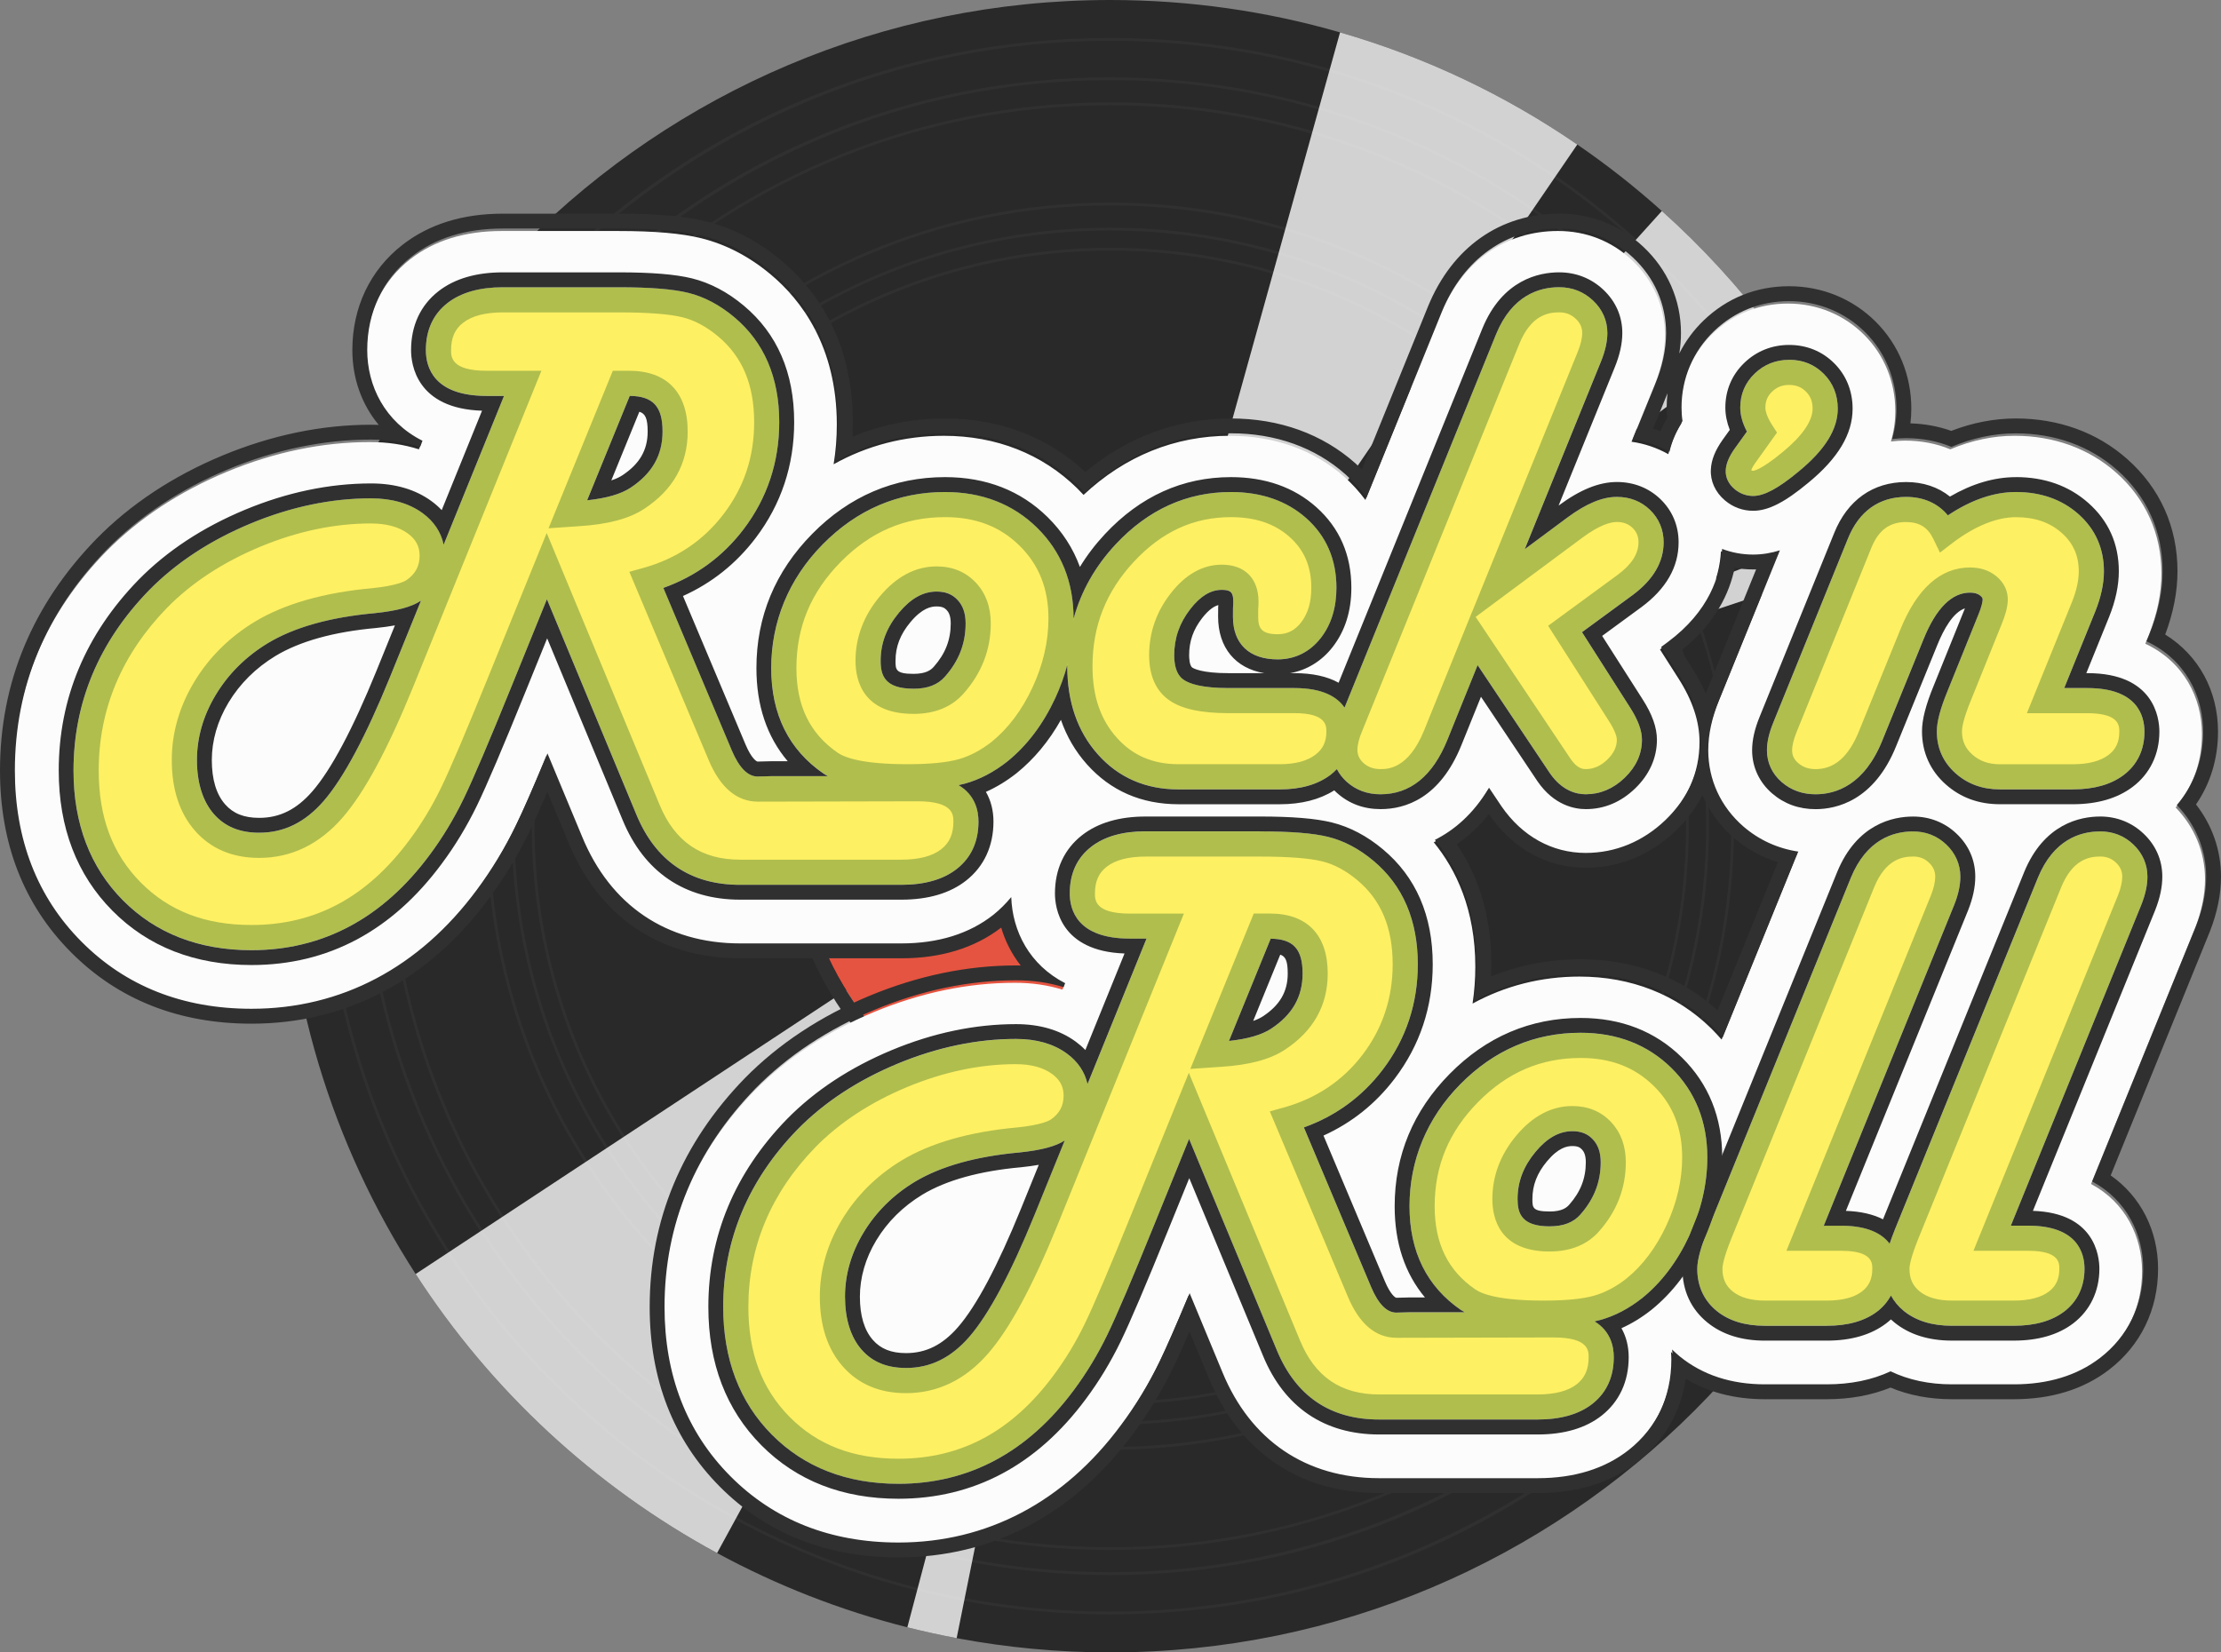 <svg xmlns="http://www.w3.org/2000/svg" width="1080" height="803.71" viewBox="0 0 1080 803.71"><rect x="0" y="0" width="1080" height="803.71" fill="#808080" stroke="none"/><g id="a"/><g id="b"><g id="c"><g id="d"><g><path d="M941.75 401.85c0 221.94-179.91 401.87-401.87 401.87-25.52.0-50.49-2.39-74.69-6.94-8.09-1.52-16.07-3.27-23.98-5.27-32.6-8.23-63.64-20.46-92.52-36.12-59.52-32.25-109.97-79.08-146.57-135.72-40.55-62.75-64.09-137.55-64.09-217.82C138.04 179.91 317.94.0 539.88.0c38.78.0 76.28 5.5 111.74 15.75 41.64 12.02 80.48 30.58 115.36 54.54 14.41 9.88 28.16 20.69 41.12 32.34 19.51 17.49 37.32 36.86 53.08 57.84 20.85 27.68 38.18 58.14 51.35 90.73 2.31 5.66 4.47 11.38 6.5 17.17 14.7 41.76 22.7 86.69 22.7 133.5z" fill="#292929"/><path d="M539.88 785.24c-23.93.0-47.9-2.23-71.26-6.62-7.76-1.46-15.45-3.15-22.88-5.03-30.7-7.75-60.4-19.35-88.26-34.46-56.54-30.64-104.9-75.41-139.83-129.48-40-61.91-61.15-133.77-61.15-207.81.0-102.41 39.88-198.68 112.29-271.09C341.2 58.35 437.48 18.47 539.88 18.47c36.25.0 72.12 5.05 106.6 15.02 39.25 11.33 76.28 28.84 110.06 52.04 13.72 9.41 26.92 19.78 39.23 30.84 18.66 16.73 35.69 35.3 50.64 55.18 20.05 26.63 36.54 55.75 48.99 86.56 2.14 5.25 4.23 10.76 6.21 16.37 14.37 40.84 21.66 83.69 21.66 127.36.0 102.41-39.88 198.69-112.29 271.1-72.41 72.42-168.69 112.29-271.11 112.29zm0-765.42c-210.65.0-382.02 171.38-382.02 382.02.0 73.77 21.07 145.38 60.93 207.07 34.81 53.88 82.99 98.49 139.33 129.03 27.77 15.06 57.36 26.61 87.95 34.34 7.4 1.87 15.07 3.56 22.8 5.01 23.27 4.38 47.16 6.6 71.01 6.6 210.66.0 382.04-171.38 382.04-382.04.0-43.52-7.26-86.21-21.58-126.91-1.97-5.59-4.05-11.08-6.18-16.31-12.41-30.7-28.84-59.72-48.82-86.25-14.89-19.81-31.87-38.31-50.46-54.98-12.27-11.02-25.42-21.36-39.1-30.74-33.66-23.12-70.56-40.57-109.67-51.85-34.36-9.93-70.11-14.97-106.23-14.97z" fill="#303030"/><path d="M539.88 766.09c-22.73.0-45.51-2.11-67.7-6.28-7.37-1.39-14.69-2.99-21.73-4.77-29.17-7.37-57.38-18.38-83.86-32.74-53.72-29.11-99.66-71.64-132.84-123.01-38.01-58.82-58.09-127.09-58.09-197.43.0-97.29 37.88-188.76 106.68-257.55 68.79-68.79 160.26-106.68 257.55-106.68 34.44.0 68.52 4.8 101.28 14.27 37.29 10.76 72.47 27.4 104.56 49.44 13.04 8.94 25.58 18.8 37.27 29.31 17.72 15.89 33.91 33.53 48.11 52.42 19.05 25.29 34.71 52.96 46.55 82.24 2.03 4.98 4.01 10.21 5.9 15.55 13.65 38.81 20.58 79.52 20.58 121 0 97.29-37.89 188.76-106.68 257.56-68.8 68.8-160.27 106.69-257.57 106.69zm0-727.12c-200.09.0-362.87 162.78-362.87 362.87.0 70.08 20.01 138.09 57.88 196.69 33.07 51.18 78.83 93.56 132.35 122.56 26.38 14.31 54.49 25.28 83.54 32.62 7.02 1.77 14.31 3.37 21.65 4.75 22.11 4.16 44.8 6.27 67.45 6.27 200.1.0 362.89-162.79 362.89-362.89.0-41.33-6.9-81.89-20.5-120.55-1.88-5.32-3.85-10.54-5.87-15.5-11.79-29.16-27.39-56.73-46.37-81.93-14.15-18.82-30.28-36.4-47.93-52.23-11.65-10.47-24.14-20.29-37.14-29.2-31.97-21.96-67.02-38.53-104.17-49.25-32.64-9.44-66.59-14.22-100.9-14.22z" fill="#303030"/><path d="M539.88 753.91c-21.96.0-43.98-2.05-65.43-6.07-7.07-1.33-14.13-2.88-21.01-4.62-28.2-7.12-55.47-17.77-81.05-31.65-51.92-28.13-96.32-69.25-128.4-118.89-36.73-56.85-56.15-122.84-56.15-190.83.0-194.12 157.92-352.04 352.04-352.04 33.3.0 66.23 4.64 97.89 13.79 36.04 10.4 70.05 26.48 101.07 47.78 12.6 8.64 24.72 18.17 36.03 28.32 17.12 15.36 32.77 32.41 46.5 50.67 18.41 24.44 33.54 51.18 44.99 79.48 1.96 4.81 3.88 9.87 5.7 15.04 13.2 37.51 19.89 76.86 19.89 116.95.0 194.13-157.93 352.06-352.06 352.06zm0-702.74c-193.37.0-350.68 157.32-350.68 350.69.0 67.73 19.34 133.46 55.93 190.09 31.96 49.46 76.18 90.42 127.91 118.44 25.49 13.83 52.65 24.43 80.74 31.52 6.85 1.73 13.89 3.27 20.93 4.6 21.37 4.02 43.3 6.05 65.18 6.05 193.38.0 350.71-157.33 350.71-350.7.0-39.94-6.67-79.14-19.81-116.5-1.81-5.14-3.72-10.18-5.67-14.97-11.4-28.2-26.48-54.83-44.82-79.18-13.68-18.2-29.26-35.18-46.32-50.48-11.26-10.11-23.33-19.61-35.89-28.22-30.9-21.22-64.77-37.23-100.67-47.59-31.54-9.12-64.35-13.74-97.52-13.74z" fill="#303030"/><path d="M539.88 705.16c-18.92.0-37.89-1.76-56.37-5.23-6.16-1.16-12.25-2.5-18.1-3.98-24.29-6.13-47.78-15.31-69.83-27.27-44.73-24.23-82.98-59.65-110.62-102.43-31.65-48.98-48.38-105.84-48.38-164.41.0-167.24 136.06-303.3 303.3-303.3 28.68.0 57.05 4 84.34 11.88 31.06 8.97 60.35 22.82 87.07 41.17 10.85 7.44 21.3 15.65 31.04 24.4 14.75 13.23 28.23 27.91 40.06 43.65 15.86 21.06 28.9 44.1 38.76 68.48 1.71 4.19 3.36 8.55 4.91 12.96 11.37 32.31 17.13 66.21 17.13 100.76.0 167.25-136.07 303.32-303.31 303.32zm0-605.26c-166.49.0-301.94 135.45-301.94 301.94.0 58.31 16.65 114.91 48.16 163.67 27.52 42.59 65.6 77.85 110.13 101.98 21.95 11.9 45.34 21.04 69.52 27.14 5.83 1.47 11.89 2.8 18.02 3.96 18.4 3.46 37.29 5.22 56.12 5.22 166.5.0 301.96-135.46 301.96-301.96.0-34.39-5.74-68.14-17.06-100.31-1.54-4.39-3.19-8.72-4.88-12.89-9.81-24.27-22.8-47.2-38.59-68.17-11.78-15.67-25.2-30.29-39.88-43.45-9.7-8.72-20.09-16.89-30.9-24.3-26.6-18.27-55.76-32.06-86.68-40.99-27.16-7.85-55.41-11.83-83.96-11.83z" fill="#303030"/><path d="M539.89 692.98c-18.17.0-36.38-1.69-54.11-5.02-5.85-1.1-11.69-2.39-17.37-3.82-23.31-5.88-45.86-14.69-67.02-26.17-42.93-23.26-79.65-57.26-106.18-98.32-30.38-47.02-46.43-101.58-46.43-157.8.0-160.52 130.59-291.11 291.11-291.11 27.52.0 54.76 3.84 80.95 11.41 29.8 8.6 57.92 21.9 83.57 39.51 10.44 7.16 20.46 15.04 29.79 23.42 14.16 12.7 27.1 26.8 38.45 41.9 15.23 20.22 27.74 42.33 37.2 65.73 1.62 3.98 3.21 8.17 4.71 12.43 10.91 31.02 16.44 63.55 16.44 96.71.0 160.53-130.6 291.13-291.13 291.13zm0-580.89c-159.77.0-289.76 129.99-289.76 289.76.0 55.96 15.98 110.27 46.21 157.07 26.41 40.87 62.95 74.71 105.68 97.86 21.07 11.43 43.51 20.19 66.71 26.05 5.65 1.43 11.47 2.71 17.29 3.8 17.65 3.32 35.77 5 53.86 5 159.78.0 289.77-129.99 289.77-289.77.0-33.01-5.51-65.39-16.37-96.26-1.5-4.24-3.07-8.41-4.69-12.37-9.42-23.29-21.87-45.3-37.03-65.42-11.3-15.04-24.18-29.07-38.28-41.7-9.29-8.35-19.27-16.19-29.65-23.32-25.53-17.53-53.52-30.76-83.18-39.33-26.07-7.54-53.18-11.36-80.57-11.36z" fill="#303030"/><path d="M539.89 683.17c-17.54.0-35.14-1.63-52.29-4.86-5.69-1.07-11.34-2.31-16.79-3.69-22.53-5.69-44.32-14.2-64.77-25.29-41.49-22.48-76.97-55.33-102.6-95.01-29.35-45.43-44.87-98.16-44.87-152.48.0-155.11 126.19-281.31 281.31-281.31 26.6.0 52.91 3.71 78.22 11.02 28.8 8.32 55.98 21.16 80.76 38.18 10.07 6.91 19.76 14.52 28.79 22.63 13.69 12.27 26.19 25.89 37.16 40.49 14.72 19.54 26.81 40.91 35.95 63.51 1.58 3.9 3.12 7.94 4.55 12.02 10.55 29.96 15.89 61.41 15.89 93.45.0 155.12-126.2 281.32-281.32 281.32zm0-561.27c-154.37.0-279.95 125.59-279.95 279.95.0 54.06 15.44 106.54 44.65 151.74 25.51 39.49 60.82 72.18 102.11 94.55 20.35 11.04 42.03 19.5 64.45 25.16 5.43 1.37 11.05 2.61 16.71 3.67 17.07 3.21 34.58 4.84 52.04 4.84 154.37.0 279.97-125.59 279.97-279.97.0-31.89-5.32-63.18-15.82-93-1.43-4.05-2.95-8.08-4.53-11.96-9.1-22.5-21.13-43.76-35.78-63.21-10.92-14.53-23.36-28.08-36.98-40.29-8.99-8.07-18.63-15.66-28.65-22.53-24.66-16.94-51.7-29.72-80.37-38-25.18-7.28-51.38-10.97-77.85-10.97z" fill="#303030"/><g opacity=".8"><path d="M766.99 70.29 546.82 392.38 651.62 15.75c41.64 12.02 80.48 30.58 115.36 54.54z" fill="#fcfcfc"/></g><g opacity=".8"><path d="M861.19 160.46 546.82 392.38 808.11 102.62c19.51 17.49 37.32 36.86 53.08 57.84z" fill="#fcfcfc"/></g><g opacity=".8"><path d="M546.82 392.38l-198.13 363.01c-59.52-32.25-109.97-79.08-146.57-135.72l344.69-227.29z" fill="#fcfcfc"/></g><g opacity=".8"><path d="M546.82 392.38l-81.63 404.4c-8.09-1.52-16.07-3.27-23.98-5.27l105.61-399.13z" fill="#fcfcfc"/></g><g opacity=".8"><path d="M919.05 268.35l-372.23 124.03 365.72-141.19c2.31 5.66 4.47 11.38 6.5 17.17z" fill="#fcfcfc"/></g><path d="M691.06 401.85c0 83.5-67.67 151.18-151.18 151.18-9.59.0-18.98-.89-28.09-2.59-3.05-.58-6.05-1.23-9.01-2-12.27-3.09-23.94-7.7-34.8-13.58-13.28-7.18-25.36-16.3-35.83-26.98-7.22-7.33-13.69-15.4-19.31-24.08-15.25-23.61-24.1-51.74-24.1-81.94.0-83.48 67.67-151.16 151.16-151.16 14.59.0 28.69 2.06 42.05 5.91 15.66 4.53 30.28 11.51 43.39 20.52 5.41 3.73 10.6 7.78 15.48 12.16 1.75 1.56 3.44 3.17 5.1 4.82 5.37 5.27 10.33 10.93 14.86 16.94 7.84 10.41 14.37 21.88 19.33 34.15.86 2.12 1.67 4.28 2.43 6.44 5.54 15.72 8.54 32.62 8.54 50.22z" fill="#e55440"/><path d="M539.88 250.69c14.59.0 28.69 2.06 42.05 5.91 15.66 4.53 30.28 11.51 43.39 20.52 5.41 3.73 10.6 7.78 15.48 12.16 1.75 1.56 3.44 3.17 5.1 4.82 5.37 5.27 10.33 10.93 14.86 16.94 7.84 10.41 14.37 21.88 19.33 34.15.86 2.12 1.67 4.28 2.43 6.44 5.54 15.72 8.54 32.62 8.54 50.22.0 83.5-67.67 151.18-151.18 151.18-9.59.0-18.98-.89-28.09-2.59-3.05-.58-6.05-1.23-9.01-2-12.27-3.09-23.94-7.7-34.8-13.58-13.28-7.18-25.36-16.3-35.83-26.98-7.22-7.33-13.69-15.4-19.31-24.08-15.25-23.61-24.1-51.74-24.1-81.94.0-83.48 67.67-151.16 151.16-151.16h0zm0-7.23c-87.34.0-158.39 71.05-158.39 158.39.0 30.59 8.73 60.28 25.26 85.86 5.89 9.1 12.69 17.59 20.23 25.23 11.02 11.24 23.66 20.75 37.54 28.27 11.57 6.26 23.84 11.06 36.48 14.24 2.96.76 6.15 1.47 9.44 2.09 9.64 1.81 19.54 2.72 29.44 2.72 87.35.0 158.41-71.06 158.41-158.41.0-18.05-3.01-35.75-8.95-52.62-.89-2.52-1.72-4.73-2.55-6.77-5.14-12.72-11.96-24.76-20.25-35.77-4.74-6.29-9.98-12.27-15.57-17.75-1.89-1.87-3.65-3.52-5.35-5.04-4.99-4.48-10.44-8.77-16.2-12.73-13.93-9.58-29.23-16.81-45.48-21.51-14.26-4.11-29.08-6.19-44.06-6.19h0z" fill="#303030"/><path d="M557.02 401.86c0 9.46-7.67 17.13-17.13 17.13-1.09.0-2.15-.1-3.18-.3-.34-.07-.68-.14-1.02-.22-1.39-.35-2.71-.87-3.94-1.54-2.54-1.38-4.69-3.37-6.25-5.78-1.73-2.67-2.73-5.86-2.73-9.28.0-9.46 7.67-17.13 17.13-17.13 1.65.0 3.25.23 4.76.67 1.77.51 3.43 1.3 4.92 2.32.61.42 1.2.88 1.75 1.38.83.75 1.59 1.57 2.26 2.47.89 1.18 1.63 2.48 2.19 3.87.1.24.19.49.28.73.63 1.78.97 3.69.97 5.69z" fill="#272727"/><path d="M552.12 413.84c-3.12 3.18-7.44 5.14-12.23 5.14-1.08.0-2.16-.1-3.18-.29-.35-.08-.69-.14-1.02-.24-1.39-.35-2.71-.86-3.95-1.53-2.53-1.37-4.69-3.38-6.24-5.79-1.73-2.67-2.73-5.85-2.73-9.29.0-7.2 4.46-13.39 10.78-15.9-3.02 3.06-4.89 7.3-4.89 11.97.0 3.44 1 6.62 2.73 9.29 1.55 2.41 3.71 4.42 6.24 5.79 1.24.67 2.55 1.18 3.95 1.53.33.1.67.16 1.02.24 1.02.2 2.1.29 3.18.29 2.24.0 4.38-.43 6.34-1.22z" fill="#191919"/></g><path d="M1057.95 392.74c8.28-9.69 12.8-21.99 12.8-35.66.0-17.54-8.72-35.16-27.56-43.98l1.63-3.98c4.12-10.34 6.22-20.44 6.22-30.06.0-19.42-7.63-36.46-22.06-49.23-13.2-11.68-30.28-17.87-49.3-17.87-10.45.0-20.94 2.21-31.32 6.58-6.73-2.79-14.14-4.23-22.06-4.23-2.32.0-4.56.18-6.8.43 1.41-4.85 2.13-9.77 2.13-14.79.0-14.18-5.39-27.38-15.16-37.11-9.8-9.8-22.93-15.19-37.04-15.19s-26.51 5.03-36.5 14.58c-10.2 9.8-15.81 22.97-15.81 37.15.0 2.21.15 4.41.47 6.58-3.11 4.96-5.17 9.91-6.33 14.94-5.5-3.07-11.5-5.14-17.9-6.04l10.92-26.84c3.51-8.57 5.32-16.96 5.32-24.89.0-13.96-5.72-27.02-16.13-36.71-9.84-9.22-22.25-14.07-35.88-14.07-25.65.0-46.44 14.76-57.04 40.58l-36.6 90.25c-2.97-4.01-6.37-7.78-10.24-11.25-14.69-13.06-33.96-19.97-55.7-19.97-26.62.0-51.04 9.91-71.11 28.76-1.01-1.09-2.03-2.13-3.07-3.18-17.04-16.75-39.46-25.57-64.86-25.57-19.21.0-37.33 4.74-53.61 13.85 1.05-6.29 1.56-12.73 1.56-19.35.0-38.09-17.47-60.69-32.08-72.92-10.38-8.72-21.74-14.65-33.75-17.65-9.84-2.42-22.79-3.54-40.69-3.54h-56.46c-17.83.0-32.77 4.59-44.42 13.71-13.85 10.81-21.49 26.95-21.49 45.39.0 17.4 8.5 34.91 26.88 44.13l-1.19 2.97c-7.31-2.35-15.26-3.54-23.84-3.54-23.11.0-46.52 4.88-69.59 14.47-23.15 9.66-42.86 22.68-58.78 38.88-29.73 30.6-44.82 66.77-44.82 107.61.0 33.6 10.89 61.6 32.34 83.19 21.52 21.7 49.34 32.7 82.72 32.7 43.66.0 81.57-20.04 109.53-57.8 7.27-9.77 13.78-20.47 19.28-31.87 3.54-7.23 8.54-18.66 15.12-34.54l16.78 40.33c13.78 33.6 41.13 52.09 76.9 52.09h78.38c18.01.0 33.1-4.7 44.78-13.93 3.26-2.6 6.11-5.5 8.68-8.61.54 16.57 8.86 32.99 26.22 41.89l-.8 1.92c-7.09-2.21-14.83-3.33-23.11-3.33-22.79.0-45.86 4.81-68.65 14.29-22.82 9.51-42.28 22.35-58.02 38.34-29.37 30.24-44.24 65.98-44.24 106.24.0 33.24 10.74 60.91 31.98 82.29 21.27 21.41 48.76 32.3 81.75 32.3 43.15.0 80.59-19.79 108.19-57.08 7.23-9.66 13.64-20.22 19.06-31.43 3.36-6.95 8.1-17.76 14.36-32.77l15.95 38.45c13.67 33.24 40.73 51.54 76.18 51.54h77.08c17.87.0 32.81-4.63 44.42-13.82 13.64-10.82 21.16-26.8 21.16-45.07.0-1.23-.07-2.46-.18-3.69 1.19 1.12 2.39 2.28 3.69 3.33 11.1 9.04 25.03 13.6 41.42 13.6h30.09c11.68.0 22.03-2.13 31.04-6.33 8.75 4.2 18.74 6.33 29.84 6.33h30.09c16.64.0 30.71-4.27 41.85-12.8 13.56-10.38 21.05-25.79 21.05-43.41.0-16.6-7.85-33.35-24.81-42.46l48.51-119.33 1.99-4.88c3.25-8.28 4.92-16.39 4.92-24.09.0-13.09-5.1-25.32-14.25-34.8zm-299.03 178.7c-1.41-1.52-6.6-3.92-8.79-1.24 1.09-.62 2.06-.9 2.6-1.05 4.59.83 9.84 5.75 12.08 10.71.0-2.73-2.31-4.62-5.89-8.42zm114.12-154.13-35.88 88.33c-1.59-1.81-3.22-3.58-4.95-5.32-16.86-16.57-39.03-25.32-64.17-25.32-18.59.0-36.17 4.49-51.98 13.13.87-5.82 1.34-11.83 1.34-17.94.0-27.85-9.44-47.35-20.22-60.51 9.08-4.56 18.56-12.26 26.33-25.36l6.08 9.08c10.06 14.58 24.6 22.64 40.95 22.64 14.43.0 27.82-5.53 38.7-15.95 11.25-10.82 17.18-24.34 17.18-39.1.0-10.16-3.44-20.44-10.38-31.22l-8.86-13.89 3.22-2.39c20.22-15.05 25.72-32.41 26.44-45.32 4.77 1.81 9.84 2.75 15.08 2.75 4.52.0 8.86-.76 13.02-2.06l-29.48 72.67c-3.58 8.72-5.35 16.75-5.35 24.56.0 14.36 6.08 27.53 17.11 37.11 7.63 6.58 16.75 10.71 26.69 12.19-.29.65-.58 1.27-.87 1.92z" fill="#fcfcfc"/><path d="M758.15 111.17c13.64.0 26.04 4.85 35.88 14.07 10.42 9.69 16.13 22.75 16.13 36.71.0 7.92-1.81 16.31-5.32 24.89l-10.92 26.84c6.4.9 12.41 2.97 17.9 6.04 1.16-5.03 3.22-9.98 6.33-14.94-.33-2.17-.47-4.38-.47-6.58.0-14.18 5.61-27.35 15.81-37.15 9.98-9.55 22.57-14.58 36.5-14.58s27.24 5.39 37.04 15.19c9.77 9.73 15.16 22.93 15.16 37.11.0 5.03-.72 9.95-2.13 14.79 2.24-.25 4.49-.43 6.8-.43 7.92.0 15.34 1.45 22.06 4.23 10.38-4.38 20.87-6.58 31.32-6.58 19.03.0 36.1 6.19 49.3 17.87 14.43 12.77 22.07 29.81 22.07 49.23.0 9.62-2.1 19.71-6.22 30.06l-1.63 3.98c18.85 8.83 27.56 26.44 27.56 43.98.0 13.67-4.52 25.97-12.8 35.66 9.15 9.48 14.25 21.7 14.25 34.8.0 7.7-1.66 15.81-4.92 24.09l-1.99 4.88-48.51 119.33c16.96 9.11 24.81 25.86 24.81 42.46.0 17.62-7.49 33.02-21.05 43.41-11.14 8.54-25.21 12.8-41.85 12.8h-30.09c-11.1.0-21.09-2.13-29.84-6.33-9.01 4.2-19.35 6.33-31.04 6.33h-30.09c-16.39.0-30.31-4.56-41.42-13.6-1.3-1.05-2.5-2.21-3.69-3.33.11 1.23.18 2.46.18 3.69.0 18.27-7.52 34.25-21.16 45.07-11.61 9.19-26.55 13.82-44.42 13.82h-77.08c-35.45.0-62.5-18.3-76.18-51.54l-15.95-38.45c-6.26 15.01-11 25.83-14.36 32.77-5.43 11.21-11.83 21.78-19.06 31.43-27.6 37.29-65.04 57.08-108.19 57.08-32.99.0-60.48-10.89-81.75-32.3-21.23-21.38-31.98-49.05-31.98-82.29.0-40.26 14.87-76 44.24-106.24 15.74-15.99 35.19-28.83 58.02-38.34 22.79-9.48 45.87-14.29 68.65-14.29 8.28.0 16.02 1.12 23.11 3.33l.8-1.92c-17.36-8.9-25.68-25.32-26.22-41.89-2.57 3.11-5.43 6-8.68 8.61-11.68 9.22-26.77 13.93-44.78 13.93h-78.38c-35.77.0-63.12-18.48-76.9-52.09l-16.78-40.33c-6.58 15.88-11.57 27.31-15.12 34.54-5.5 11.39-12.01 22.1-19.28 31.87-27.96 37.76-65.87 57.8-109.53 57.8-33.39.0-61.2-11-82.72-32.7-21.45-21.59-32.34-49.59-32.34-83.19.0-40.84 15.08-77.01 44.82-107.61 15.92-16.2 35.63-29.23 58.78-38.88 23.08-9.59 46.48-14.47 69.59-14.47 8.57.0 16.53 1.19 23.84 3.54l1.19-2.97c-18.37-9.22-26.88-26.73-26.88-44.13.0-18.45 7.63-34.58 21.49-45.39 11.65-9.12 26.59-13.71 44.42-13.71h56.46c17.9.0 30.85 1.12 40.69 3.54 12.01 3 23.37 8.93 33.75 17.65 14.61 12.23 32.08 34.83 32.08 72.92.0 6.62-.51 13.06-1.56 19.35 16.28-9.11 34.4-13.85 53.61-13.85 25.39.0 47.82 8.83 64.86 25.57 1.05 1.05 2.06 2.1 3.07 3.18 20.08-18.85 44.49-28.76 71.11-28.76 21.74.0 41.02 6.91 55.7 19.97 3.87 3.47 7.27 7.23 10.24 11.25l36.6-90.25c10.6-25.83 31.4-40.58 57.04-40.58h0zm12.95 303.69c-16.35.0-30.89-8.07-40.95-22.64l-6.08-9.08c-7.78 13.09-17.25 20.8-26.33 25.36 10.78 13.17 20.22 32.66 20.22 60.51.0 6.11-.47 12.12-1.34 17.94 15.81-8.64 33.39-13.13 51.98-13.13 25.14.0 47.31 8.75 64.17 25.32 1.74 1.74 3.36 3.51 4.95 5.32l35.88-88.33c.29-.65.58-1.27.87-1.92-9.95-1.48-19.06-5.61-26.69-12.19-11.03-9.58-17.11-22.75-17.11-37.11.0-7.81 1.77-15.84 5.35-24.56l29.48-72.67c-4.16 1.3-8.5 2.06-13.02 2.06-5.24.0-10.31-.94-15.08-2.75-.72 12.91-6.22 30.28-26.44 45.32l-3.22 2.39 8.86 13.89c6.95 10.78 10.38 21.05 10.38 31.22.0 14.76-5.93 28.29-17.18 39.1-10.89 10.42-24.27 15.95-38.7 15.95h0zm-12.95-310.93c-28.75.0-51.98 16.43-63.73 45.07l-32.18 79.33c-1.02-1.02-2.07-2.01-3.14-2.97-16.06-14.28-36.98-21.82-60.53-21.82-26.07.0-50.4 8.98-70.79 26.04-18.22-17.06-41.75-26.04-68.25-26.04-15.79.0-30.88 2.98-45.01 8.87.13-2.36.19-4.74.19-7.13.0-40.88-18.86-65.23-34.68-78.47-11.21-9.41-23.54-15.85-36.64-19.12-10.42-2.57-23.9-3.76-42.45-3.76h-56.46c-19.51.0-35.95 5.13-48.88 15.25-15.64 12.21-24.26 30.36-24.26 51.09.0 13.86 4.59 26.51 12.83 36.39-1.24-.05-2.49-.07-3.75-.07-24.02.0-48.37 5.05-72.37 15.02-24.05 10.03-44.63 23.66-61.16 40.5C15.77 294.14.0 332.04.0 374.79c0 35.58 11.59 65.29 34.44 88.29 22.92 23.11 52.48 34.83 87.86 34.83 46.04.0 85.92-21 115.34-60.73 7.62-10.24 14.35-21.35 19.98-33.03 2.24-4.58 5.07-10.84 8.56-18.96l10.15 24.38c14.95 36.45 44.64 56.54 83.58 56.54h78.38c19.32.0 35.65-5.02 48.56-14.93 1.99 6.76 5.21 12.99 9.48 18.43-.75-.02-1.5-.03-2.26-.03-23.72.0-47.75 4.99-71.43 14.84-23.72 9.89-44.04 23.33-60.4 39.95-30.74 31.65-46.32 69.09-46.32 111.31.0 35.22 11.47 64.62 34.08 87.39 22.7 22.85 51.93 34.44 86.88 34.44 45.53.0 84.95-20.75 114-60.01 7.47-9.98 14.13-20.95 19.76-32.59 2.09-4.31 4.66-10 7.78-17.21l9.34 22.51c14.85 36.11 44.28 56.01 82.86 56.01h77.08c19.56.0 36.01-5.17 48.91-15.38 12.71-10.08 20.71-24.1 23.13-40.2 10.94 6.59 23.85 9.93 38.47 9.93h30.09c11.35.0 21.76-1.9 30.99-5.66 8.98 3.76 19.01 5.66 29.88 5.66h30.09c18.31.0 33.87-4.81 46.25-14.3 15.4-11.79 23.89-29.24 23.89-49.15.0-18.68-8.5-35.21-23.04-45.4l46.2-113.67 1.99-4.88c3.63-9.24 5.45-18.23 5.45-26.82.0-12.74-4.28-24.98-12.16-35.08 7.03-10.2 10.71-22.31 10.71-35.38.0-19.97-9.48-37.19-25.68-47.26 3.97-10.56 5.97-20.89 5.97-30.76.0-21.57-8.47-40.46-24.51-54.65-14.55-12.88-33.26-19.68-54.1-19.68-10.47.0-21.02 2.03-31.39 6.04-6.24-2.22-12.9-3.45-19.87-3.66.29-2.38.44-4.77.44-7.16.0-16.13-6.14-31.13-17.28-42.24-11.15-11.15-26.12-17.3-42.14-17.3s-30.16 5.73-41.5 16.58c-4.94 4.75-8.94 10.19-11.9 16.12.54-3.38.81-6.72.81-9.99.0-16.03-6.55-30.94-18.44-42.01-11.16-10.47-25.28-16.01-40.81-16.01h0zm45.7 104.55 7-17.21c-.26 2.28-.4 4.59-.4 6.92.0 1.7.08 3.37.23 4.99-1.22 2.15-2.3 4.33-3.21 6.54-1.19-.45-2.4-.86-3.62-1.24h0zm13.6 107.97c16.78-13.26 23.6-28.08 26.06-40.29 2.95.54 5.95.81 8.98.81.48.0.97.0 1.45-.02l-24.49 60.36c-1.76-4.16-4.01-8.37-6.77-12.64l-5.24-8.21h0zm-46.34 105.64c16.31.0 31.42-6.21 43.7-17.96 5.47-5.26 9.84-11.1 13.03-17.39 3.32 7.81 8.45 14.87 15.21 20.74 6.28 5.41 13.57 9.43 21.46 11.86l-29.3 72.13c-17.91-16.31-40.84-24.89-66.59-24.89-15.27.0-29.86 2.81-43.55 8.36.09-1.99.14-3.97.14-5.94.0-22.35-5.66-41.94-16.83-58.37 5.81-3.93 11.03-8.82 15.63-14.62l.15.22c11.52 16.7 28.18 25.85 46.96 25.85h0z" fill="#303030"/><g><path d="M314.36 282.13l35.86 85.16c4.64 10.99 10.71 16.48 18.19 16.48l6.8-.17h71.05c15.64.0 23.46 5.33 23.46 15.98.0 7.82-2.72 13.88-8.16 18.18-5.44 4.31-13.2 6.46-23.29 6.46h-78.36c-21.53.0-36.49-10.2-44.88-30.6l-49.12-118.31-22.78 56.09c-10.88 26.85-18.61 45.02-23.2 54.48-4.59 9.46-9.89 18.21-15.89 26.26-21.65 29.24-48.9 43.86-81.76 43.86-23.91.0-43.29-7.48-58.13-22.44-14.85-14.96-22.27-34.57-22.27-58.81.0-31.61 11.67-59.44 35.02-83.45 12.58-12.81 28.33-23.14 47.25-31.02 18.92-7.88 37.68-11.81 56.26-11.81 8.84.0 16.01 2.01 21.5 6.03 5.5 4.02 8.24 9.26 8.24 15.72.0 7.03-2.95 12.64-8.84 16.83-3.4 2.38-9.97 4.08-19.72 5.1-22.67 2.04-40.85 7.2-54.56 15.46-11.56 7.03-20.68 16.09-27.36 27.2-6.69 11.11-10.03 22.72-10.03 34.84.0 12.81 3.26 22.92 9.77 30.34 6.51 7.42 15.38 11.13 26.6 11.13 13.82.0 25.81-5.84 35.95-17.51 10.14-11.67 21.28-32.41 33.4-62.21l58.81-144.99h-17.51c-15.64.0-23.46-5.38-23.46-16.15.0-7.82 2.72-13.85 8.16-18.1 5.44-4.25 13.14-6.38 23.12-6.38h56.43c14.73.0 25.53.85 32.38 2.55 6.86 1.7 13.45 5.21 19.8 10.54 13.14 10.99 19.72 26.46 19.72 46.4.0 18.14-5.36 34.25-16.06 48.36-10.71 14.11-24.85 23.6-42.41 28.47zm-38.24-31.95 4.93-.34c12.92-.79 22.55-3.29 28.9-7.48 12.24-8.04 18.35-18.86 18.35-32.46.0-15.64-7.48-23.45-22.43-23.45h-3.74l-26.01 63.74z" fill="#fef063"/><path d="M459.52 245.42c16.43.0 29.94 5.21 40.54 15.63 10.6 10.43 15.9 23.69 15.9 39.77.0 12.13-2.78 24.17-8.33 36.12-5.55 11.95-12.75 21.5-21.59 28.64-5.9 4.65-11.98 7.85-18.27 9.6-6.29 1.76-15.1 2.64-26.43 2.64-18.47.0-30.94-2.21-37.39-6.63-15.19-10.43-22.78-25.84-22.78-46.23.0-21.53 7.76-40.17 23.29-55.92 15.52-15.75 33.88-23.62 55.07-23.62zm-4.08 36.2c-8.39.0-16.04 4.14-22.95 12.41-6.91 8.27-10.37 17.39-10.37 27.36.0 13.15 7.36 19.72 22.1 19.72 8.61.0 15.24-2.66 19.89-7.99 7.7-8.72 11.56-18.69 11.56-29.91.0-6.46-1.87-11.67-5.61-15.64-3.74-3.96-8.61-5.95-14.62-5.95z" fill="#fef063"/><path d="M622.36 377.83h-49.29c-14.16.0-25.69-4.98-34.59-14.96-8.9-9.97-13.35-22.89-13.35-38.76.0-21.19 7.31-39.6 21.93-55.24 14.62-15.64 31.78-23.46 51.5-23.46 13.37.0 24.25 3.74 32.64 11.21 8.39 7.48 12.58 17.23 12.58 29.24.0 8.39-2.1 15.27-6.29 20.65-4.2 5.38-9.58 8.07-16.15 8.07-10.43.0-15.64-4.87-15.64-14.62v-3.74c.11-1.24.17-2.43.17-3.57.0-7.93-3.91-11.9-11.73-11.9-7.37.0-14.08 3.91-20.14 11.73-6.07 7.82-9.1 16.55-9.1 26.17.0 8.05 2.47 13.74 7.4 17.08 4.93 3.35 13.28 5.02 25.07 5.02h32.13c14.39.0 21.59 5.04 21.59 15.13.0 6.8-2.58 12.15-7.73 16.06-5.16 3.91-12.15 5.86-20.99 5.86z" fill="#fef063"/><path d="M761.05 305.93l26.35 41.3c3.29 5.1 4.93 9.3 4.93 12.58.0 5.21-2.19 9.92-6.55 14.11-4.36 4.19-9.27 6.29-14.7 6.29-4.76.0-8.9-2.55-12.41-7.65l-2.04-3.06-39.43-58.98-19.04 47.09c-6.12 15.08-15.07 22.61-26.86 22.61-4.87.0-8.98-1.51-12.32-4.5-3.34-3-5.01-6.66-5.01-10.96.0-3.28.9-7.09 2.72-11.39l1.87-4.59 72.75-179.32 1.87-4.59c5.21-12.69 13.54-19.04 24.98-19.04 4.76.0 8.84 1.59 12.24 4.76 3.4 3.17 5.1 6.97 5.1 11.39.0 3.4-.91 7.31-2.72 11.73l-1.87 4.59-43.34 106.74 38.24-28.39c7.93-5.88 14.73-8.84 20.4-8.84 4.76.0 8.73 1.53 11.9 4.59 3.17 3.06 4.76 6.86 4.76 11.39.0 7.59-4.19 14.5-12.58 20.73l-3.91 2.89-25.33 18.53z" fill="#fef063"/><path d="M856.71 210.23c-2.92-4.52-4.38-8.53-4.38-12.01.0-4.8 1.72-8.85 5.16-12.15 3.44-3.3 7.61-4.95 12.51-4.95s9.16 1.67 12.5 5.02c3.35 3.34 5.02 7.56 5.02 12.65.0 8.01-5.56 16.58-16.68 25.72-8.48 7.06-14.61 10.6-18.37 10.6-1.89.0-3.58-.64-5.09-1.91-1.51-1.27-2.21-2.66-2.12-4.17.09-1.98 1.18-4.43 3.25-7.35l2.68-3.67 5.51-7.77z" fill="#fef063"/><path d="M994.69 340.78h20.4c14.39.0 21.59 5.04 21.59 15.13.0 6.91-2.55 12.29-7.65 16.14-5.1 3.86-12.13 5.78-21.07 5.78h-35.53c-6.91.0-12.72-2.09-17.42-6.29-4.7-4.19-7.05-9.46-7.05-15.81.0-3.85 1.59-9.63 4.76-17.34l14.96-37.05c1.59-3.85 2.44-6.97 2.55-9.35.11-2.72-.99-5.04-3.31-6.97-2.32-1.92-5.3-2.89-8.93-2.89-11.67.0-21.08 8.79-28.22 26.35l-20.06 49.29c-6.01 14.96-14.96 22.44-26.86 22.44-4.87.0-9.01-1.48-12.41-4.42-3.4-2.95-5.1-6.58-5.1-10.88.0-3.17.9-6.97 2.72-11.39l1.87-4.59 34.33-84.65c4.42-10.99 11.96-16.49 22.61-16.49 8.72.0 14.96 3.86 18.7 11.56 12.12-9.29 23.68-13.93 34.67-13.93s19.43 3.06 26.35 9.18c6.91 6.12 10.37 13.88 10.37 23.29.0 5.21-1.25 10.94-3.74 17.17l-18.53 45.72z" fill="#fef063"/><path d="M625.81 544.59l35.28 83.77c4.57 10.81 10.53 16.22 17.89 16.22l6.69-.17h69.88c15.38.0 23.07 5.24 23.07 15.72.0 7.69-2.67 13.65-8.03 17.89-5.35 4.23-12.98 6.35-22.9 6.35h-77.08c-21.18.0-35.89-10.03-44.14-30.1l-48.32-116.36-22.4 55.17c-10.7 26.42-18.31 44.28-22.82 53.59-4.51 9.31-9.73 17.92-15.63 25.84-21.29 28.75-48.1 43.14-80.42 43.14-23.52.0-42.58-7.36-57.18-22.07-14.6-14.72-21.9-34-21.9-57.85.0-31.1 11.48-58.46 34.44-82.09 12.37-12.59 27.86-22.76 46.48-30.51 18.61-7.74 37.06-11.62 55.34-11.62 8.69.0 15.74 1.99 21.15 5.94 5.41 3.96 8.11 9.11 8.11 15.46.0 6.91-2.9 12.43-8.69 16.55-3.35 2.34-9.81 4.01-19.4 5.02-22.29 2.01-40.18 7.08-53.67 15.21-11.37 6.92-20.34 15.83-26.92 26.75-6.58 10.92-9.86 22.35-9.86 34.27.0 12.6 3.2 22.54 9.61 29.85 6.41 7.3 15.13 10.95 26.17 10.95 13.6.0 25.38-5.74 35.36-17.22 9.98-11.48 20.93-31.88 32.85-61.19l57.85-142.62h-17.22c-15.38.0-23.07-5.29-23.07-15.88.0-7.69 2.67-13.63 8.03-17.8 5.35-4.18 12.93-6.27 22.74-6.27h55.51c14.49.0 25.11.83 31.85 2.51 6.74 1.67 13.24 5.13 19.48 10.36 12.93 10.82 19.4 26.03 19.4 45.64.0 17.84-5.27 33.69-15.8 47.57-10.53 13.88-24.44 23.21-41.71 28zm-37.62-31.43 4.85-.33c12.71-.78 22.18-3.24 28.42-7.36 12.04-7.91 18.06-18.56 18.06-31.93.0-15.38-7.36-23.07-22.07-23.07h-3.68l-25.58 62.7z" fill="#fef063"/><path d="M768.6 508.47c16.16.0 29.45 5.13 39.88 15.39 10.42 10.25 15.63 23.29 15.63 39.12.0 11.92-2.73 23.77-8.19 35.53-5.46 11.76-12.54 21.14-21.23 28.17-5.8 4.57-11.79 7.72-17.97 9.45-6.19 1.73-14.86 2.59-26 2.59-18.17.0-30.43-2.17-36.78-6.52-14.93-10.25-22.4-25.41-22.4-45.48.0-21.17 7.63-39.51 22.9-55.01 15.27-15.49 33.33-23.24 54.17-23.24zm-4.01 35.61c-8.25.0-15.77 4.07-22.57 12.21-6.8 8.14-10.2 17.11-10.2 26.92.0 12.94 7.24 19.39 21.73 19.39 8.47.0 14.99-2.61 19.56-7.86 7.58-8.58 11.37-18.39 11.37-29.42.0-6.35-1.84-11.48-5.52-15.38-3.68-3.9-8.47-5.86-14.38-5.86z" fill="#fef063"/><path d="M877.77 602.27h17.56c14.15.0 21.23 4.96 21.23 14.88.0 6.8-2.48 12.09-7.44 15.89-4.96 3.79-11.9 5.68-20.82 5.68h-30.1c-8.25.0-14.77-1.95-19.56-5.85-4.8-3.9-7.19-9.14-7.19-15.72.0-3.45 1.61-9.19 4.85-17.22l67.55-166.19 1.84-4.51c5.13-12.48 13.32-18.73 24.57-18.73 4.68.0 8.67 1.56 11.96 4.68 3.28 3.12 4.93 6.85 4.93 11.2.0 3.35-.84 7.14-2.51 11.37l-1.84 4.51-65.04 160z" fill="#fef063"/><path d="M968.73 602.27h17.56c14.15.0 21.23 4.96 21.23 14.88.0 6.8-2.48 12.09-7.44 15.89-4.96 3.79-11.9 5.68-20.82 5.68h-30.1c-8.25.0-14.77-1.95-19.56-5.85-4.8-3.9-7.19-9.14-7.19-15.72.0-3.45 1.61-9.19 4.85-17.22l67.55-166.19 1.84-4.51c5.13-12.48 13.32-18.73 24.57-18.73 4.68.0 8.67 1.56 11.96 4.68 3.29 3.12 4.93 6.85 4.93 11.2.0 3.35-.84 7.14-2.51 11.37l-1.84 4.51-65.04 160z" fill="#fef063"/></g><g><path d="M122.28 462.14c-25.49.0-46.51-8.16-62.47-24.25-15.95-16.07-24.04-37.31-24.04-63.12.0-33.12 12.36-62.63 36.75-87.72 13.11-13.35 29.69-24.25 49.29-32.41 19.58-8.15 39.3-12.28 58.61-12.28 10.12.0 18.57 2.43 25.11 7.21 5.5 4.02 8.97 9.26 10.22 15.36l29.36-72.38h-8.43c-25.73.0-29.57-13.95-29.57-22.26.0-9.76 3.54-17.47 10.51-22.92 6.51-5.09 15.56-7.67 26.88-7.67h56.43c15.35.0 26.42.89 33.85 2.73 7.74 1.92 15.23 5.89 22.26 11.79 14.53 12.15 21.9 29.34 21.9 51.08.0 19.41-5.82 36.92-17.3 52.05-10.12 13.33-23.23 22.92-39.05 28.58l33.26 78.99c3.57 8.45 7.8 12.74 12.55 12.74l6.65-.17h71.2c25.73.0 29.57 13.84 29.57 22.09.0 9.75-3.53 17.48-10.48 22.98-6.52 5.16-15.63 7.79-27.08 7.79h-78.36c-24.15.0-41.15-11.57-50.53-34.39l-43.41-104.53-17.17 42.3c-10.88 26.85-18.74 45.3-23.37 54.84-4.73 9.76-10.28 18.93-16.49 27.25-22.74 30.73-51.91 46.32-86.66 46.32zm58.13-207.54c-17.69.0-35.83 3.81-53.91 11.34-18.08 7.53-33.3 17.51-45.24 29.66-22.07 22.7-33.26 49.35-33.26 79.17.0 22.79 6.7 40.61 20.49 54.51 13.78 13.88 31.37 20.63 53.79 20.63 31.1.0 56.23-13.54 76.85-41.38 5.76-7.72 10.91-16.22 15.31-25.29 4.51-9.3 12.26-27.5 23.03-54.1l28.38-69.89 54.84 132.06c7.42 18.06 20.25 26.83 39.23 26.83h78.36c8.63.0 15.19-1.73 19.49-5.14 3.98-3.15 5.84-7.41 5.84-13.39.0-3.2.0-9.87-17.34-9.87l-77.7.17h0c-10.29.0-18.3-6.8-23.97-20.21l-38.57-91.58 6.7-1.86c16.16-4.48 29.34-13.32 39.17-26.28 9.97-13.14 14.82-27.75 14.82-44.66.0-18.21-5.73-31.85-17.53-41.71-5.6-4.7-11.44-7.83-17.35-9.3-6.36-1.57-16.76-2.37-30.91-2.37h-56.43c-8.53.0-15.04 1.71-19.35 5.08-3.97 3.09-5.81 7.32-5.81 13.28.0 3.26.0 10.04 17.34 10.04h26.58l-62.22 153.4c-12.5 30.72-23.77 51.63-34.45 63.92-11.31 13.01-24.96 19.61-40.57 19.61-13 0-23.5-4.45-31.2-13.21-7.49-8.54-11.29-20.1-11.29-34.38.0-13.2 3.67-25.98 10.9-38 7.17-11.91 17.07-21.75 29.43-29.27 14.47-8.72 33.71-14.21 57.19-16.33 11.68-1.22 15.61-3.22 16.76-4.02 4.24-3.01 6.23-6.78 6.23-11.82.0-4.49-1.82-7.92-5.74-10.78-4.4-3.22-10.42-4.85-17.89-4.85zm24.29 37.56c-4.42 3.02-11.56 4.95-22.47 6.09-21.71 1.95-39.19 6.87-52.04 14.62-10.63 6.47-19.15 14.92-25.28 25.12-6.07 10.08-9.15 20.75-9.15 31.69s2.78 20.07 8.26 26.31c5.35 6.09 12.55 9.05 22.01 9.05 12.08.0 22.33-5.04 31.33-15.4 9.65-11.11 20.54-31.47 32.36-60.51l14.99-36.97zm62.04-35.2 31.26-76.63h7.85c18.41.0 28.55 10.5 28.55 29.57.0 15.73-7.1 28.37-21.11 37.57-7.31 4.83-17.75 7.61-31.88 8.47l-14.67 1.01zm39.48-64.4-20.72 50.78c9.36-.98 16.42-3.02 21.06-6.08 10.51-6.91 15.61-15.85 15.61-27.36.0-12.19-4.63-17.23-15.95-17.34z" fill="#b0be4d"/><path d="M441.33 383.94c-19.91.0-33.27-2.52-40.84-7.69-16.88-11.59-25.44-28.84-25.44-51.28s8.42-43.36 25.04-60.22c16.65-16.88 36.64-25.45 59.43-25.45 18.02.0 33.1 5.85 44.83 17.39 11.76 11.57 17.72 26.42 17.72 44.13.0 12.96-2.99 25.98-8.9 38.7-5.92 12.75-13.76 23.12-23.29 30.82-6.57 5.18-13.43 8.77-20.47 10.73-6.88 1.93-16.07 2.86-28.08 2.86zm18.19-132.41c-19.66.0-36.26 7.13-50.72 21.8-14.49 14.69-21.53 31.59-21.53 51.63.0 18.42 6.58 31.89 20.12 41.19 3.7 2.53 12.6 5.55 33.93 5.55 10.73.0 19.07-.81 24.79-2.41 5.48-1.53 10.9-4.39 16.13-8.51 8.01-6.47 14.7-15.38 19.83-26.41 5.15-11.09 7.76-22.38 7.76-33.55.0-14.51-4.6-26.1-14.07-35.42-9.49-9.34-21.35-13.88-36.25-13.88zm-15.3 95.69c-24.55.0-28.21-16.19-28.21-25.83.0-11.39 3.97-21.92 11.79-31.28 8.09-9.69 17.39-14.61 27.64-14.61 7.73.0 14.14 2.65 19.06 7.87 4.83 5.13 7.28 11.8 7.28 19.84.0 12.71-4.4 24.13-13.09 33.96-5.8 6.66-14.05 10.06-24.47 10.06zm11.22-59.49c-6.54.0-12.51 3.34-18.25 10.22-6.02 7.21-8.95 14.87-8.95 23.44.0 7.06 1.94 13.6 15.98 13.6 6.82.0 11.82-1.93 15.28-5.89 6.78-7.67 10.05-16.13 10.05-25.9.0-4.89-1.29-8.63-3.95-11.45-2.59-2.75-5.82-4.03-10.17-4.03z" fill="#b0be4d"/><path d="M622.36 383.94h-49.29c-15.92.0-29.09-5.72-39.15-17-9.88-11.07-14.9-25.48-14.9-42.83.0-22.69 7.93-42.68 23.58-59.41 15.74-16.85 34.57-25.39 55.97-25.39 14.85.0 27.2 4.3 36.7 12.76 9.7 8.66 14.62 20.03 14.62 33.8.0 9.73-2.55 17.94-7.58 24.4-5.32 6.83-12.58 10.43-20.98 10.43-13.82.0-21.75-7.56-21.75-20.73l.02-4.3c.1-1.05.15-2.05.15-3.01.0-4.54-1.21-5.78-5.61-5.78-5.42.0-10.43 3.06-15.31 9.36-5.26 6.78-7.81 14.12-7.81 22.43.0 8.83 3.55 11.23 4.71 12.02 2.66 1.81 8.57 3.96 21.64 3.96h32.13c24.1.0 27.7 13.31 27.7 21.25.0 8.66-3.51 15.9-10.15 20.93-6.21 4.72-14.52 7.11-24.69 7.11zm-23.8-132.41c-18.12.0-33.5 7.04-47.03 21.52-13.65 14.6-20.28 31.3-20.28 51.06.0 14.45 3.86 25.8 11.79 34.68 7.75 8.69 17.57 12.91 30.03 12.91h49.29c7.44.0 13.26-1.55 17.3-4.62 3.62-2.75 5.31-6.3 5.31-11.19.0-2.93.0-9.02-15.47-9.02h-32.13c-13.17.0-22.49-1.99-28.51-6.07-6.68-4.53-10.07-11.98-10.07-22.14.0-10.98 3.49-21.04 10.38-29.92 7.25-9.35 15.65-14.09 24.97-14.09 11.17.0 17.84 6.73 17.84 18.01.0 1.23-.06 2.5-.17 3.84v3.48c0 5.51 1.52 8.5 9.52 8.5 4.69.0 8.29-1.82 11.33-5.72 3.36-4.32 4.99-9.84 4.99-16.89.0-10.28-3.45-18.35-10.53-24.68-7.29-6.5-16.64-9.66-28.57-9.66z" fill="#b0be4d"/><path d="M771.08 386.32c-4.73.0-11.59-1.79-17.45-10.3l-35.1-52.5-14.71 36.38c-7.12 17.54-18.06 26.43-32.53 26.43-6.4.0-11.92-2.04-16.4-6.06-4.61-4.14-7.05-9.51-7.05-15.52.0-4.1 1.08-8.73 3.2-13.77l1.84-4.52 74.62-183.92c7.75-18.89 20.95-22.85 30.65-22.85 6.34.0 11.86 2.15 16.41 6.41 4.61 4.3 7.04 9.78 7.04 15.86.0 4.19-1.07 8.91-3.18 14.05l-37 91.1 20.73-15.39c9.11-6.76 16.97-10.04 24.04-10.04 6.37.0 11.8 2.12 16.14 6.3 4.34 4.19 6.63 9.65 6.63 15.79.0 9.6-5.06 18.22-15.05 25.64l-24.64 18.06 23.26 36.46c3.96 6.15 5.89 11.35 5.89 15.87.0 6.92-2.83 13.14-8.42 18.52-5.52 5.31-11.89 7.99-18.94 7.99zm-53.52-86.26 46.2 69.1c3.04 4.41 5.64 4.93 7.32 4.93 3.83.0 7.26-1.5 10.47-4.59 3.14-3.02 4.67-6.19 4.67-9.7.0-.94-.39-3.73-3.96-9.27l-29.45-46.16 33.84-24.79c6.79-5.05 10.1-10.22 10.1-15.82.0-2.86-.92-5.09-2.89-6.99-2.04-1.96-4.47-2.88-7.65-2.88-2.95.0-8.25 1.32-16.75 7.63l-51.89 38.52zm40.6-148.14c-5.61.0-13.72 1.58-19.33 15.25l-1.87 4.57-74.62 183.91c-1.52 3.6-2.27 6.63-2.27 9.09s.95 4.58 2.98 6.41c2.2 1.97 4.9 2.94 8.24 2.94s13.56.0 21.19-18.79l23.37-57.79.02.03 51.24-126.16c1.51-3.67 2.27-6.84 2.27-9.42.0-2.71-1-4.91-3.16-6.92-2.28-2.13-4.84-3.12-8.07-3.12z" fill="#b0be4d"/><path d="M852.47 241.22c-3.31.0-6.44-1.16-9.03-3.35-2.97-2.5-4.49-5.78-4.28-9.22.15-3.1 1.58-6.57 4.37-10.51l5.92-8.23c-2.17-4.16-3.23-8.01-3.23-11.69.0-6.51 2.37-12.08 7.04-16.56 4.6-4.42 10.24-6.65 16.74-6.65s12.31 2.29 16.83 6.82c4.51 4.51 6.81 10.22 6.81 16.97.0 10.02-6.19 19.98-18.91 30.45-9.94 8.28-16.82 11.99-22.25 11.99zm-.93-12.56c.4.28.65.33.93.33.14.0 3.59-.13 14.46-9.18 9.48-7.8 14.48-15.06 14.48-21.02.0-3.48-1.02-6.12-3.23-8.32-2.21-2.21-4.81-3.24-8.18-3.24s-5.96 1.03-8.28 3.25c-2.23 2.14-3.27 4.6-3.27 7.74.0 1.56.59 4.34 3.4 8.69l2.25 3.48-10.64 14.89c-1.17 1.66-1.69 2.76-1.91 3.38z" fill="#b0be4d"/><path d="M882.84 386.32c-6.35.0-11.87-1.99-16.41-5.9-4.72-4.09-7.21-9.45-7.21-15.51.0-4.03 1.04-8.51 3.18-13.71l36.19-89.22c5.34-13.28 15.12-20.3 28.27-20.3 8.52.0 15.44 3.08 20.35 8.97 11.3-7.53 22.38-11.35 33.02-11.35 12.14.0 22.36 3.6 30.4 10.71 8.25 7.31 12.43 16.68 12.43 27.87.0 5.97-1.41 12.51-4.18 19.44l-15.13 37.34h11.32c24.1.0 27.7 13.31 27.7 21.25.0 8.77-3.49 16.04-10.08 21.02-6.15 4.65-14.48 7.01-24.76 7.01h-35.53c-8.43.0-15.67-2.64-21.49-7.84-6.03-5.38-9.1-12.23-9.1-20.37.0-4.71 1.71-11.14 5.22-19.66l14.94-37.02c1.74-4.22 2.07-6.41 2.11-7.35.02-.41.04-1.02-1.11-1.98-1.2-.99-2.85-1.48-5.02-1.48-8.88.0-16.47 7.58-22.55 22.54l-20.06 49.29c-8.71 21.69-22.49 26.25-32.52 26.25zm44.02-132.41c-8.08.0-13.46 4.02-16.93 12.66l-36.21 89.26c-1.49 3.62-2.27 6.75-2.27 9.09.0 2.54.92 4.47 2.99 6.26 2.27 1.96 5.02 2.92 8.4 2.92 9.23.0 16.15-6.09 21.18-18.6l20.07-49.32c8.14-20.01 19.53-30.16 33.88-30.16 5.07.0 9.38 1.44 12.82 4.29 3.81 3.16 5.72 7.29 5.53 11.93-.15 3.15-1.13 6.88-3.01 11.43l-14.94 37.02c-3.76 9.12-4.32 13.34-4.32 15.05.0 4.63 1.59 8.2 5.01 11.25 3.57 3.19 7.94 4.74 13.35 4.74h35.53c7.56.0 13.4-1.53 17.38-4.54 3.57-2.7 5.23-6.27 5.23-11.27.0-2.93.0-9.02-15.47-9.02h-29.47l21.94-54.13c2.18-5.45 3.29-10.46 3.29-14.87.0-7.64-2.72-13.76-8.31-18.71-5.81-5.14-13.1-7.64-22.29-7.64s-19.98 4.26-30.95 12.67l-5.94 4.56-3.27-6.74c-2.73-5.61-6.8-8.11-13.2-8.11z" fill="#b0be4d"/><path d="M436.88 721.74c-25.09.0-45.79-8.03-61.52-23.88-15.71-15.83-23.68-36.75-23.68-62.16.0-32.6 12.17-61.65 36.17-86.35 12.91-13.15 29.23-23.87 48.51-31.9 19.28-8.02 38.69-12.09 57.69-12.09 9.97.0 18.3 2.39 24.76 7.12 5.33 3.9 8.73 8.96 10.02 14.84l28.7-70.76h-8.14c-25.4.0-29.19-13.78-29.19-22 0-9.64 3.49-17.25 10.38-22.62 6.43-5.02 15.34-7.57 26.5-7.57h55.51c15.14.0 26.04.88 33.32 2.69 7.62 1.89 15 5.8 21.93 11.61 14.32 11.98 21.58 28.91 21.58 50.33.0 19.12-5.73 36.37-17.04 51.27-9.94 13.09-22.82 22.53-38.35 28.1l32.68 77.59c3.5 8.28 7.62 12.48 12.25 12.48l6.54-.17h70.04c25.39.0 29.19 13.68 29.19 21.83.0 9.61-3.48 17.24-10.34 22.68-6.44 5.09-15.42 7.67-26.7 7.67h-77.08c-23.8.0-40.55-11.4-49.8-33.89l-42.6-102.59-16.8 41.37c-10.86 26.81-18.38 44.46-22.99 53.96-4.64 9.58-10.11 18.61-16.23 26.82-22.4 30.25-51.11 45.6-85.32 45.6zm57.18-204.15c-17.38.0-35.2 3.75-52.99 11.15-17.76 7.4-32.73 17.21-44.47 29.15-21.69 22.31-32.69 48.5-32.69 77.81.0 22.38 6.58 39.89 20.13 53.55 13.53 13.63 30.82 20.26 52.84 20.26 30.55.0 55.25-13.3 75.51-40.66 5.68-7.61 10.73-15.97 15.04-24.86 4.43-9.12 12.05-27.03 22.66-53.21l28-68.97 54.03 130.11c7.28 17.72 19.87 26.33 38.49 26.33h77.08c8.46.0 14.89-1.69 19.11-5.03 3.89-3.08 5.7-7.24 5.7-13.09.0-3.12.0-9.6-16.96-9.6l-76.42.17h0c-10.17.0-18.08-6.71-23.67-19.95l-37.98-90.18 6.7-1.86c15.87-4.4 28.82-13.08 38.48-25.81 9.66-12.72 14.56-27.48 14.56-43.87.0-17.87-5.63-31.27-17.21-40.95-5.5-4.61-11.23-7.68-17.03-9.12-6.22-1.54-16.44-2.33-30.38-2.33h-55.51c-8.36.0-14.75 1.67-18.97 4.98-3.87 3.02-5.68 7.15-5.68 12.98.0 3.17.0 9.77 16.96 9.77h26.3l-61.26 151.03c-12.3 30.23-23.39 50.8-33.9 62.9-11.14 12.83-24.6 19.33-39.98 19.33-12.82.0-23.17-4.38-30.76-13.03-7.39-8.41-11.13-19.82-11.13-33.88.0-13 3.61-25.59 10.74-37.43 7.06-11.72 16.81-21.42 28.98-28.82 14.25-8.59 33.18-14 56.3-16.08 11.47-1.2 15.32-3.15 16.44-3.94 4.14-2.95 6.08-6.62 6.08-11.54.0-4.39-1.78-7.73-5.61-10.53-4.32-3.16-10.22-4.76-17.54-4.76zm23.67 37.12c-4.39 2.87-11.35 4.72-21.87 5.82-21.34 1.92-38.52 6.75-51.15 14.36-10.44 6.35-18.81 14.66-24.84 24.67-5.96 9.9-8.99 20.37-8.99 31.12s2.72 19.7 8.09 25.81c5.24 5.97 12.3 8.87 21.57 8.87 11.85.0 21.9-4.95 30.74-15.12 9.49-10.92 20.19-30.93 31.81-59.49l14.62-36.05zm61.09-34.79 30.84-75.59h7.79c18.17.0 28.18 10.37 28.18 29.19.0 15.5-7 27.97-20.81 37.04-7.22 4.77-17.5 7.5-31.41 8.35l-14.59 1zm39.06-63.35-20.29 49.74c9.1-.96 15.98-2.96 20.51-5.95 10.31-6.78 15.31-15.55 15.31-26.83.0-11.89-4.5-16.83-15.52-16.96z" fill="#b0be4d"/><path d="M750.7 644.83c-19.62.0-32.78-2.48-40.24-7.59-16.63-11.42-25.06-28.41-25.06-50.52s8.3-42.7 24.66-59.3c16.39-16.63 36.09-25.07 58.53-25.07 17.75.0 32.61 5.77 44.16 17.14 11.58 11.4 17.46 26.03 17.46 43.48.0 12.76-2.95 25.58-8.76 38.1-5.83 12.55-13.55 22.77-22.94 30.35-6.47 5.1-13.24 8.64-20.17 10.58-6.78 1.9-15.82 2.82-27.64 2.82zm17.89-130.24c-19.31.0-35.61 7.01-49.82 21.42-14.23 14.44-21.14 31.02-21.14 50.71.0 18.09 6.46 31.31 19.75 40.43 3.62 2.48 12.35 5.45 33.32 5.45 10.54.0 18.74-.79 24.36-2.37 5.37-1.5 10.7-4.31 15.83-8.36 7.87-6.35 14.44-15.1 19.47-25.94 5.06-10.89 7.62-21.98 7.62-32.95.0-14.26-4.51-25.63-13.8-34.77-9.32-9.17-20.96-13.63-35.59-13.63zm-15.05 94.13c-24.23.0-27.85-15.98-27.85-25.51.0-11.23 3.91-21.61 11.62-30.84 7.98-9.55 17.16-14.4 27.26-14.4 7.62.0 13.96 2.61 18.83 7.77 4.77 5.06 7.18 11.64 7.18 19.58.0 12.51-4.34 23.77-12.9 33.47-5.73 6.57-13.87 9.92-24.15 9.92zm11.04-58.52c-6.4.0-12.25 3.27-17.88 10.01-5.9 7.07-8.77 14.59-8.77 23 0 6.9 1.89 13.28 15.62 13.28 6.68.0 11.58-1.88 14.95-5.76 6.65-7.53 9.87-15.83 9.87-25.4.0-4.78-1.26-8.44-3.85-11.18-2.54-2.69-5.69-3.94-9.93-3.94z" fill="#b0be4d"/><path d="M888.31 644.83h-30.1c-9.65.0-17.53-2.43-23.42-7.22-6.18-5.02-9.45-12.1-9.45-20.46.0-4.35 1.68-10.54 5.29-19.5l69.39-170.73c7.65-18.63 20.66-22.54 30.24-22.54 6.28.0 11.72 2.14 16.17 6.37 4.47 4.25 6.83 9.65 6.83 15.63.0 4.15-.96 8.61-2.94 13.62l-63.48 156.16h8.47c23.79.0 27.35 13.15 27.35 20.99.0 8.65-3.4 15.82-9.84 20.75-6.03 4.6-14.28 6.94-24.53 6.94zm41.96-228.22c-5.49.0-13.42 1.55-18.92 14.93l-69.38 170.69c-3.83 9.49-4.4 13.42-4.4 14.91.0 4.75 1.57 8.24 4.93 10.97 3.65 2.97 8.93 4.48 15.7 4.48h30.1c7.51.0 13.26-1.49 17.11-4.43 3.43-2.62 5.03-6.13 5.03-11.03.0-2.84.0-8.76-15.12-8.76h-26.64l70.3-172.94c1.36-3.44 2.06-6.51 2.06-9.07s-.96-4.8-3.03-6.76c-2.16-2.05-4.62-3-7.74-3z" fill="#b0be4d"/><path d="M979.26 644.83h-30.1c-9.65.0-17.53-2.43-23.42-7.22-6.18-5.02-9.45-12.1-9.45-20.46.0-4.35 1.68-10.54 5.3-19.5l69.39-170.73c7.65-18.63 20.66-22.54 30.24-22.54 6.28.0 11.72 2.14 16.17 6.37 4.47 4.25 6.84 9.65 6.84 15.63.0 4.15-.96 8.61-2.94 13.62l-63.48 156.16h8.47c23.79.0 27.35 13.15 27.35 20.99.0 8.65-3.4 15.82-9.84 20.75-6.03 4.6-14.28 6.94-24.53 6.94zm41.96-228.22c-5.49.0-13.42 1.55-18.92 14.93l-69.38 170.69c-3.83 9.49-4.4 13.42-4.4 14.91.0 4.75 1.57 8.24 4.93 10.97 3.65 2.97 8.93 4.48 15.7 4.48h30.1c7.51.0 13.26-1.49 17.11-4.43 3.43-2.62 5.03-6.13 5.03-11.03.0-2.84.0-8.76-15.12-8.76h-26.64l70.3-172.94c1.36-3.44 2.06-6.51 2.06-9.07s-.96-4.8-3.03-6.76c-2.15-2.05-4.62-3-7.74-3z" fill="#b0be4d"/></g><path d="M758.16 139.7c6.34.0 11.86 2.15 16.41 6.41 4.61 4.3 7.04 9.78 7.04 15.86.0 4.19-1.07 8.91-3.18 14.05l-37 91.1 20.73-15.39c9.11-6.76 16.97-10.04 24.04-10.04 6.37.0 11.8 2.12 16.14 6.3 4.34 4.19 6.63 9.65 6.63 15.79.0 9.6-5.06 18.22-15.05 25.64l-24.64 18.06 23.26 36.46c3.96 6.15 5.89 11.35 5.89 15.87.0 6.92-2.83 13.14-8.42 18.52-5.52 5.31-11.89 7.99-18.94 7.99-4.73.0-11.59-1.79-17.45-10.3l-35.1-52.5-14.71 36.38c-7.12 17.54-18.06 26.43-32.53 26.43-6.4.0-11.92-2.04-16.4-6.06-2.04-1.83-3.63-3.92-4.8-6.18-.94.97-1.94 1.91-3.06 2.76-6.21 4.72-14.52 7.11-24.69 7.11h-49.29c-15.92.0-29.09-5.72-39.15-17-9.88-11.07-14.9-25.48-14.9-42.83.0-.28.03-.55.04-.83-1.45 5.45-3.39 10.87-5.88 16.24-5.92 12.75-13.76 23.12-23.29 30.82-6.57 5.18-13.43 8.77-20.47 10.73-1.03.29-2.13.55-3.26.79 8.04 4.76 9.68 12.39 9.68 17.72.0 9.75-3.53 17.48-10.48 22.98-6.52 5.16-15.63 7.79-27.08 7.79h-78.36c-24.15.0-41.15-11.57-50.53-34.39l-43.41-104.53-17.17 42.3c-10.88 26.85-18.74 45.3-23.37 54.84-4.73 9.76-10.28 18.93-16.49 27.25-22.74 30.73-51.91 46.32-86.66 46.32-25.49.0-46.51-8.16-62.47-24.25-15.95-16.07-24.04-37.3-24.04-63.12.0-33.12 12.36-62.63 36.75-87.72 13.11-13.35 29.69-24.25 49.29-32.41 19.58-8.15 39.3-12.28 58.61-12.28 10.12.0 18.57 2.43 25.11 7.21 5.5 4.02 8.97 9.26 10.22 15.36l29.36-72.38h-8.43c-25.73.0-29.57-13.95-29.57-22.26.0-9.76 3.54-17.47 10.51-22.92 6.51-5.09 15.56-7.67 26.88-7.67h56.43c15.35.0 26.42.89 33.85 2.73 7.74 1.92 15.23 5.89 22.26 11.79 14.53 12.15 21.9 29.34 21.9 51.08.0 19.41-5.82 36.92-17.3 52.05-10.12 13.33-23.23 22.92-39.05 28.58l33.26 78.99c3.57 8.45 7.8 12.74 12.55 12.74l6.65-.17h27.56c-.73-.41-1.48-.8-2.13-1.25-16.88-11.59-25.44-28.84-25.44-51.28s8.42-43.36 25.04-60.22c16.65-16.88 36.64-25.45 59.43-25.45 18.02.0 33.1 5.85 44.83 17.39 11.76 11.57 17.72 26.42 17.72 44.13.0.05.0.1.0.15 3.62-13.34 10.45-25.49 20.53-36.28 15.74-16.85 34.57-25.39 55.97-25.39 14.85.0 27.2 4.3 36.7 12.76 9.7 8.66 14.62 20.03 14.62 33.8.0 9.74-2.55 17.94-7.58 24.41-5.32 6.83-12.58 10.43-20.98 10.43-13.82.0-21.75-7.56-21.75-20.73l.02-4.3c.1-1.05.15-2.05.15-3.01.0-4.54-1.21-5.78-5.61-5.78-5.42.0-10.43 3.06-15.31 9.36-5.26 6.78-7.81 14.12-7.81 22.43.0 8.83 3.55 11.23 4.71 12.02 2.66 1.81 8.57 3.96 21.64 3.96h32.13c13.72.0 20.79 4.32 24.34 9.5l73.69-181.62c7.75-18.89 20.95-22.85 30.65-22.85h0zm-472.65 103.64c9.36-.98 16.42-3.02 21.06-6.08 10.51-6.91 15.61-15.85 15.61-27.36.0-12.19-4.63-17.23-15.95-17.34l-20.72 50.78h0zM444.22 335c6.82.0 11.82-1.93 15.28-5.89 6.78-7.67 10.05-16.13 10.05-25.9.0-4.89-1.29-8.63-3.95-11.45-2.59-2.75-5.82-4.03-10.17-4.03-6.54.0-12.51 3.34-18.25 10.22-6.02 7.21-8.95 14.87-8.95 23.44.0 7.06 1.94 13.6 15.98 13.6h0zM126.03 405.03c12.08.0 22.33-5.04 31.33-15.4 9.65-11.11 20.54-31.47 32.36-60.51l14.99-36.97c-4.42 3.02-11.56 4.95-22.47 6.09-21.71 1.95-39.19 6.87-52.04 14.62-10.63 6.47-19.15 14.92-25.28 25.12-6.07 10.08-9.15 20.75-9.15 31.69s2.78 20.07 8.26 26.31c5.35 6.09 12.55 9.05 22.01 9.05h0zM758.16 132.46c-9.75.0-27.58 3.55-37.34 27.33l-69.9 172.28c-5.58-3.09-12.74-4.65-21.43-4.65h-2.16c8.12-1.44 15.32-5.82 20.68-12.7 6.04-7.77 9.11-17.47 9.11-28.85.0-15.92-5.73-29.11-17.04-39.2-10.87-9.69-24.84-14.6-41.52-14.6-23.48.0-44.08 9.32-61.25 27.69-4.7 5.03-8.77 10.37-12.19 16-3.3-9.08-8.54-17.18-15.69-24.22-13.13-12.92-29.92-19.47-49.9-19.47-24.79.0-46.52 9.29-64.58 27.6-18 18.26-27.13 40.23-27.13 65.3.0 18.2 5.11 33.36 15.22 45.29h-8.16l-6.5.16c-.56-.05-2.99-1.54-5.86-8.32l-30.41-72.21c14.03-6.31 25.87-15.76 35.29-28.16 12.46-16.41 18.78-35.4 18.78-56.43.0-23.99-8.24-43.04-24.49-56.63-7.88-6.61-16.35-11.07-25.16-13.26-8.01-1.98-19.65-2.94-35.59-2.94h-56.43c-12.98.0-23.52 3.1-31.33 9.21-8.69 6.79-13.29 16.68-13.29 28.62.0 6.76 2.53 28.47 34.51 29.46l-19.61 48.36c-1.48-1.57-3.14-3.03-4.97-4.37-7.81-5.71-17.7-8.61-29.38-8.61-20.27.0-40.93 4.32-61.39 12.84-20.51 8.54-37.89 19.98-51.67 34.02-25.77 26.51-38.82 57.72-38.82 92.78.0 27.79 8.8 50.74 26.14 68.22 17.37 17.51 40.12 26.38 67.61 26.38 37.17.0 68.29-16.57 92.47-49.25 6.46-8.65 12.25-18.22 17.19-28.4 4.68-9.65 12.61-28.25 23.56-55.28l10.54-25.97 36.65 88.26c10.45 25.41 30.23 38.85 57.21 38.85h78.36c13.12.0 23.75-3.15 31.58-9.35 8.65-6.84 13.22-16.75 13.22-28.65.0-5.39-1.27-10.27-3.68-14.43 5.14-2.27 10.15-5.33 14.97-9.13 8.48-6.85 15.68-15.53 21.51-25.9 2.8 8.09 7.02 15.32 12.65 21.63 11.49 12.88 26.48 19.42 44.55 19.42h49.29c10.45.0 19.32-2.27 26.43-6.76.41.42.84.83 1.28 1.22 5.86 5.25 13 7.91 21.24 7.91 12.17.0 28.85-5.37 39.23-30.94l9.59-23.71 27.5 41.14c8.1 11.77 18.17 13.51 23.46 13.51 8.98.0 17.04-3.37 23.95-10.01 6.96-6.69 10.65-14.9 10.65-23.73.0-5.96-2.3-12.43-7.04-19.79l-19.6-30.72 19.17-14.05c11.96-8.88 18.01-19.46 18.01-31.48.0-8.15-3.06-15.41-8.84-21-5.66-5.45-12.98-8.33-21.17-8.33-8.68.0-17.95 3.75-28.35 11.47h0l27.28-67.18c2.46-5.99 3.71-11.64 3.71-16.77.0-8.13-3.23-15.45-9.34-21.15-5.85-5.46-13.23-8.35-21.35-8.35h0zm-460.9 101.21 13.63-33.4c2.88.86 4.05 3.23 4.05 9.62.0 9.01-3.92 15.78-12.35 21.32-1.15.76-2.85 1.64-5.33 2.46h0zm300.1 93.75c-12.93.0-16.9-2.26-17.57-2.71-1.44-.98-1.55-4.87-1.55-6.04.0-6.74 2-12.46 6.3-18 3.5-4.52 6.21-5.92 7.91-6.36-.02.23-.03.47-.06.71l-.03.31v.31l-.03 4.3c0 15.07 8.44 25.14 22.44 27.48h-17.42zm-153.15.34c-8.75.0-8.75-2.13-8.75-6.37.0-6.89 2.31-12.87 7.27-18.8 5.7-6.83 9.98-7.62 12.7-7.62s3.91.7 4.9 1.75c.85.9 1.98 2.55 1.98 6.49.0 8.04-2.62 14.74-8.24 21.1-1.31 1.5-3.72 3.45-9.86 3.45h0zM126.03 397.8c-7.36.0-12.62-2.09-16.57-6.59-4.29-4.88-6.46-12.13-6.46-21.54s2.73-19.01 8.12-27.96c5.53-9.18 13.22-16.81 22.85-22.67 11.88-7.16 28.35-11.74 48.93-13.59 3.36-.35 6.39-.77 9.13-1.27l-9.02 22.23c-11.51 28.29-21.98 47.97-31.11 58.48-7.65 8.81-15.87 12.91-25.87 12.91h0z" fill="#303030"/><path d="M870 175c6.65.0 12.31 2.29 16.83 6.82 4.51 4.51 6.81 10.22 6.81 16.97.0 10.03-6.19 19.98-18.91 30.45-9.94 8.28-16.82 11.99-22.25 11.99-3.31.0-6.44-1.16-9.03-3.35-2.97-2.5-4.49-5.78-4.28-9.22.15-3.1 1.58-6.57 4.37-10.51l5.92-8.23c-2.17-4.16-3.23-8.01-3.23-11.69.0-6.51 2.37-12.08 7.04-16.56 4.6-4.42 10.24-6.65 16.74-6.65h0zm0-7.23c-8.32.0-15.84 3-21.75 8.67-6.06 5.81-9.27 13.35-9.27 21.78.0 3.57.71 7.16 2.15 10.86l-3.47 4.83c-3.64 5.14-5.51 9.84-5.72 14.39-.35 5.59 2.14 11.13 6.84 15.09 3.9 3.3 8.64 5.05 13.69 5.05 7.35.0 15.39-4.09 26.88-13.66 14.46-11.89 21.51-23.68 21.51-36 0-8.61-3.09-16.25-8.93-22.08-5.83-5.84-13.42-8.93-21.94-8.93h0z" fill="#303030"/><path d="M980.24 239.31c12.14.0 22.36 3.6 30.4 10.71 8.25 7.31 12.43 16.68 12.43 27.87.0 5.97-1.41 12.51-4.18 19.44l-15.13 37.34h11.32c24.1.0 27.7 13.31 27.7 21.25.0 8.77-3.49 16.04-10.08 21.02-6.15 4.65-14.48 7.01-24.76 7.01h-35.53c-8.43.0-15.67-2.64-21.49-7.84-6.03-5.38-9.1-12.23-9.1-20.37.0-4.71 1.71-11.14 5.22-19.66l14.94-37.02c1.74-4.22 2.07-6.41 2.11-7.35.02-.41.04-1.02-1.11-1.98-1.2-.99-2.85-1.48-5.02-1.48-8.88.0-16.47 7.58-22.55 22.54l-20.06 49.29c-8.71 21.69-22.49 26.25-32.52 26.25-6.35.0-11.87-1.99-16.41-5.9-4.72-4.09-7.21-9.45-7.21-15.51.0-4.03 1.04-8.51 3.18-13.71l36.19-89.22c5.34-13.28 15.12-20.3 28.27-20.3 8.52.0 15.44 3.08 20.35 8.97 11.3-7.53 22.38-11.35 33.02-11.35h0zm0-7.23c-10.47.0-21.22 3.17-32.04 9.45-5.79-4.65-13.05-7.07-21.33-7.07-16.12.0-28.54 8.82-34.98 24.84l-36.18 89.2c-2.49 6.06-3.71 11.44-3.71 16.43.0 8.1 3.45 15.55 9.71 20.97 5.9 5.09 13.01 7.67 21.15 7.67 10.03.0 28.48-4 39.23-30.79l20.05-49.26c2.94-7.22 7.51-15.66 13.34-17.62-.05.13-.11.26-.16.4l-14.96 37.06c-3.92 9.5-5.75 16.63-5.75 22.37.0 10.15 3.98 19.06 11.52 25.77 7.19 6.42 16.04 9.67 26.31 9.67h35.53c11.89.0 21.69-2.85 29.12-8.48 8.35-6.31 12.95-15.82 12.95-26.79.0-6.68-2.52-28.48-34.94-28.48h-.59l11.1-27.39c3.13-7.81 4.71-15.26 4.71-22.16.0-13.35-5-24.54-14.87-33.28-9.4-8.31-21.24-12.53-35.2-12.53h0z" fill="#303030"/><path d="M612.6 404.38c15.14.0 26.04.88 33.32 2.69 7.62 1.89 15 5.8 21.93 11.61 14.32 11.98 21.58 28.91 21.58 50.33.0 19.12-5.73 36.37-17.04 51.26-9.94 13.09-22.82 22.53-38.35 28.1l32.68 77.59c3.5 8.28 7.62 12.48 12.25 12.48l6.54-.17h26.75c-.61-.35-1.25-.68-1.8-1.05-16.63-11.42-25.06-28.41-25.06-50.52s8.3-42.7 24.66-59.3c16.39-16.63 36.09-25.07 58.53-25.07 17.75.0 32.61 5.77 44.16 17.14 11.58 11.4 17.46 26.03 17.46 43.48.0 12.76-2.95 25.58-8.76 38.1-5.83 12.55-13.55 22.77-22.94 30.35-6.47 5.1-13.24 8.64-20.17 10.58-.94.26-1.93.5-2.95.73 7.76 4.71 9.34 12.17 9.34 17.38.0 9.62-3.48 17.24-10.34 22.68-6.44 5.09-15.42 7.67-26.7 7.67h-77.08c-23.8.0-40.55-11.4-49.8-33.89l-42.6-102.59-16.8 41.37c-10.86 26.81-18.38 44.46-22.99 53.96-4.64 9.58-10.11 18.61-16.23 26.82-22.4 30.25-51.11 45.6-85.32 45.6-25.09.0-45.79-8.03-61.52-23.88-15.71-15.83-23.68-36.75-23.68-62.16.0-32.6 12.17-61.65 36.17-86.35 12.91-13.15 29.23-23.87 48.51-31.9 19.28-8.02 38.69-12.09 57.69-12.09 9.97.0 18.3 2.39 24.76 7.12 5.33 3.9 8.73 8.96 10.02 14.84l28.7-70.76h-8.14c-25.4.0-29.19-13.78-29.19-22 0-9.64 3.49-17.25 10.38-22.62 6.43-5.02 15.34-7.57 26.5-7.57h55.51zm-15.01 101.93c9.1-.96 15.98-2.96 20.51-5.95 10.31-6.78 15.31-15.55 15.31-26.83.0-11.89-4.5-16.83-15.52-16.96l-20.29 49.74h0zm155.96 90.17c6.68.0 11.58-1.88 14.95-5.76 6.65-7.53 9.87-15.83 9.87-25.4.0-4.78-1.26-8.44-3.85-11.18-2.54-2.69-5.69-3.94-9.93-3.94-6.4.0-12.25 3.27-17.88 10.01-5.9 7.07-8.77 14.59-8.77 23 0 6.89 1.89 13.28 15.62 13.28h0zm-312.98 68.89c11.85.0 21.9-4.95 30.74-15.12 9.49-10.92 20.19-30.93 31.81-59.49l14.62-36.05c-4.39 2.87-11.35 4.72-21.86 5.82-21.34 1.92-38.52 6.75-51.15 14.36-10.44 6.35-18.81 14.66-24.84 24.67-5.96 9.9-8.99 20.37-8.99 31.12s2.72 19.7 8.09 25.81c5.24 5.97 12.3 8.87 21.57 8.87h0zm172.04-268.22H557.1c-12.81.0-23.22 3.06-30.95 9.1-8.61 6.72-13.16 16.51-13.16 28.33.0 6.68 2.49 28.07 33.84 29.19l-19.05 46.96c-1.41-1.46-2.97-2.82-4.68-4.08-7.72-5.65-17.48-8.52-29.03-8.52-19.95.0-40.3 4.25-60.47 12.65-20.19 8.41-37.31 19.68-50.9 33.51-25.39 26.12-38.25 56.87-38.25 91.42.0 27.39 8.67 50.02 25.78 67.25 17.13 17.26 39.56 26.02 66.65 26.02 36.63.0 67.29-16.33 91.14-48.52 6.38-8.56 12.08-17.97 16.93-27.97 4.68-9.64 12.26-27.44 23.18-54.4l10.17-25.04 35.84 86.32c10.31 25.08 29.84 38.35 56.48 38.35h77.08c12.95.0 23.44-3.11 31.19-9.23 8.56-6.78 13.09-16.59 13.09-28.36.0-5.25-1.21-10.02-3.52-14.1 4.99-2.23 9.86-5.21 14.55-8.91 10.32-8.34 18.72-19.42 25.02-32.98 6.26-13.48 9.43-27.33 9.43-41.15.0-19.47-6.6-35.83-19.62-48.64-12.96-12.75-29.53-19.22-49.24-19.22-24.45.0-45.88 9.16-63.68 27.22-17.75 18-26.74 39.66-26.74 64.38.0 17.78 4.94 32.62 14.73 44.34h-7.57l-6.38.16c-.5-.06-2.82-1.56-5.56-8.06l-29.83-70.83c13.74-6.22 25.36-15.5 34.6-27.68 12.29-16.19 18.52-34.91 18.52-55.64.0-23.66-8.13-42.46-24.18-55.88-7.77-6.52-16.13-10.93-24.83-13.09-7.86-1.95-19.33-2.9-35.07-2.9h0zm-3.22 99.41 13.15-32.23c2.63.87 3.64 3.16 3.64 9.2.0 8.78-3.83 15.38-12.05 20.79-1.05.69-2.57 1.49-4.74 2.24h0zm144.16 92.69c-8.39.0-8.39-1.89-8.39-6.04.0-6.73 2.25-12.56 7.09-18.36 5.55-6.65 9.7-7.42 12.33-7.42s3.7.64 4.67 1.67c.8.85 1.88 2.43 1.88 6.22.0 7.84-2.56 14.39-8.05 20.62-1.26 1.45-3.58 3.32-9.53 3.32h0zm-312.98 68.89c-7.17.0-12.3-2.04-16.13-6.41-4.18-4.76-6.3-11.84-6.3-21.04s2.67-18.63 7.95-27.38c5.42-9 12.96-16.48 22.4-22.23 11.65-7.03 27.82-11.52 48.03-13.34 3.15-.33 6.01-.72 8.61-1.18l-8.72 21.49c-11.32 27.81-21.6 47.15-30.57 57.46-7.49 8.62-15.52 12.63-25.28 12.63h0z" fill="#303030"/><path d="M1021.22 404.38c6.28.0 11.72 2.14 16.17 6.37 4.47 4.25 6.84 9.65 6.84 15.63.0 4.15-.96 8.61-2.94 13.62l-63.48 156.16h8.47c23.79.0 27.35 13.15 27.35 20.99.0 8.65-3.4 15.82-9.84 20.75-6.03 4.6-14.28 6.94-24.53 6.94h-30.1c-9.65.0-17.53-2.43-23.42-7.22-2.63-2.14-4.69-4.66-6.24-7.48-1.63 2.97-3.83 5.6-6.67 7.77-6.03 4.6-14.28 6.94-24.53 6.94h-30.1c-9.65.0-17.53-2.43-23.42-7.22-6.18-5.02-9.45-12.1-9.45-20.46.0-4.35 1.68-10.54 5.29-19.5l69.39-170.73c7.65-18.63 20.66-22.54 30.24-22.54 6.28.0 11.72 2.14 16.17 6.37 4.47 4.25 6.84 9.65 6.84 15.63.0 4.15-.96 8.61-2.94 13.62l-63.48 156.16h8.47c12.99.0 19.92 3.93 23.56 8.76.74-2.2 1.63-4.6 2.7-7.27l69.39-170.73c7.65-18.63 20.66-22.54 30.24-22.54h0zm0-7.23c-9.65.0-27.28 3.51-36.93 27.02l-68.65 168.9c-4.88-2.5-10.92-3.87-18.05-4.11l59.45-146.24c2.34-5.94 3.47-11.26 3.47-16.34.0-8.01-3.14-15.23-9.09-20.87-5.75-5.47-13.07-8.35-21.15-8.35-9.65.0-27.28 3.51-36.93 27.02l-69.4 170.75c-4.03 10-5.83 16.85-5.83 22.23.0 10.61 4.19 19.63 12.12 26.07 7.21 5.87 16.62 8.84 27.98 8.84h30.1c11.87.0 21.6-2.83 28.92-8.42.79-.6 1.54-1.24 2.26-1.9.55.51 1.11 1 1.69 1.47 7.21 5.87 16.62 8.84 27.98 8.84h30.1c11.87.0 21.6-2.83 28.92-8.42 8.18-6.26 12.68-15.67 12.68-26.5.0-6.46-2.38-27.2-32.32-28.19l59.45-146.24c2.34-5.94 3.47-11.26 3.47-16.34.0-8.01-3.14-15.23-9.09-20.87-5.75-5.47-13.07-8.36-21.15-8.36h0z" fill="#303030"/></g></g></g></svg>